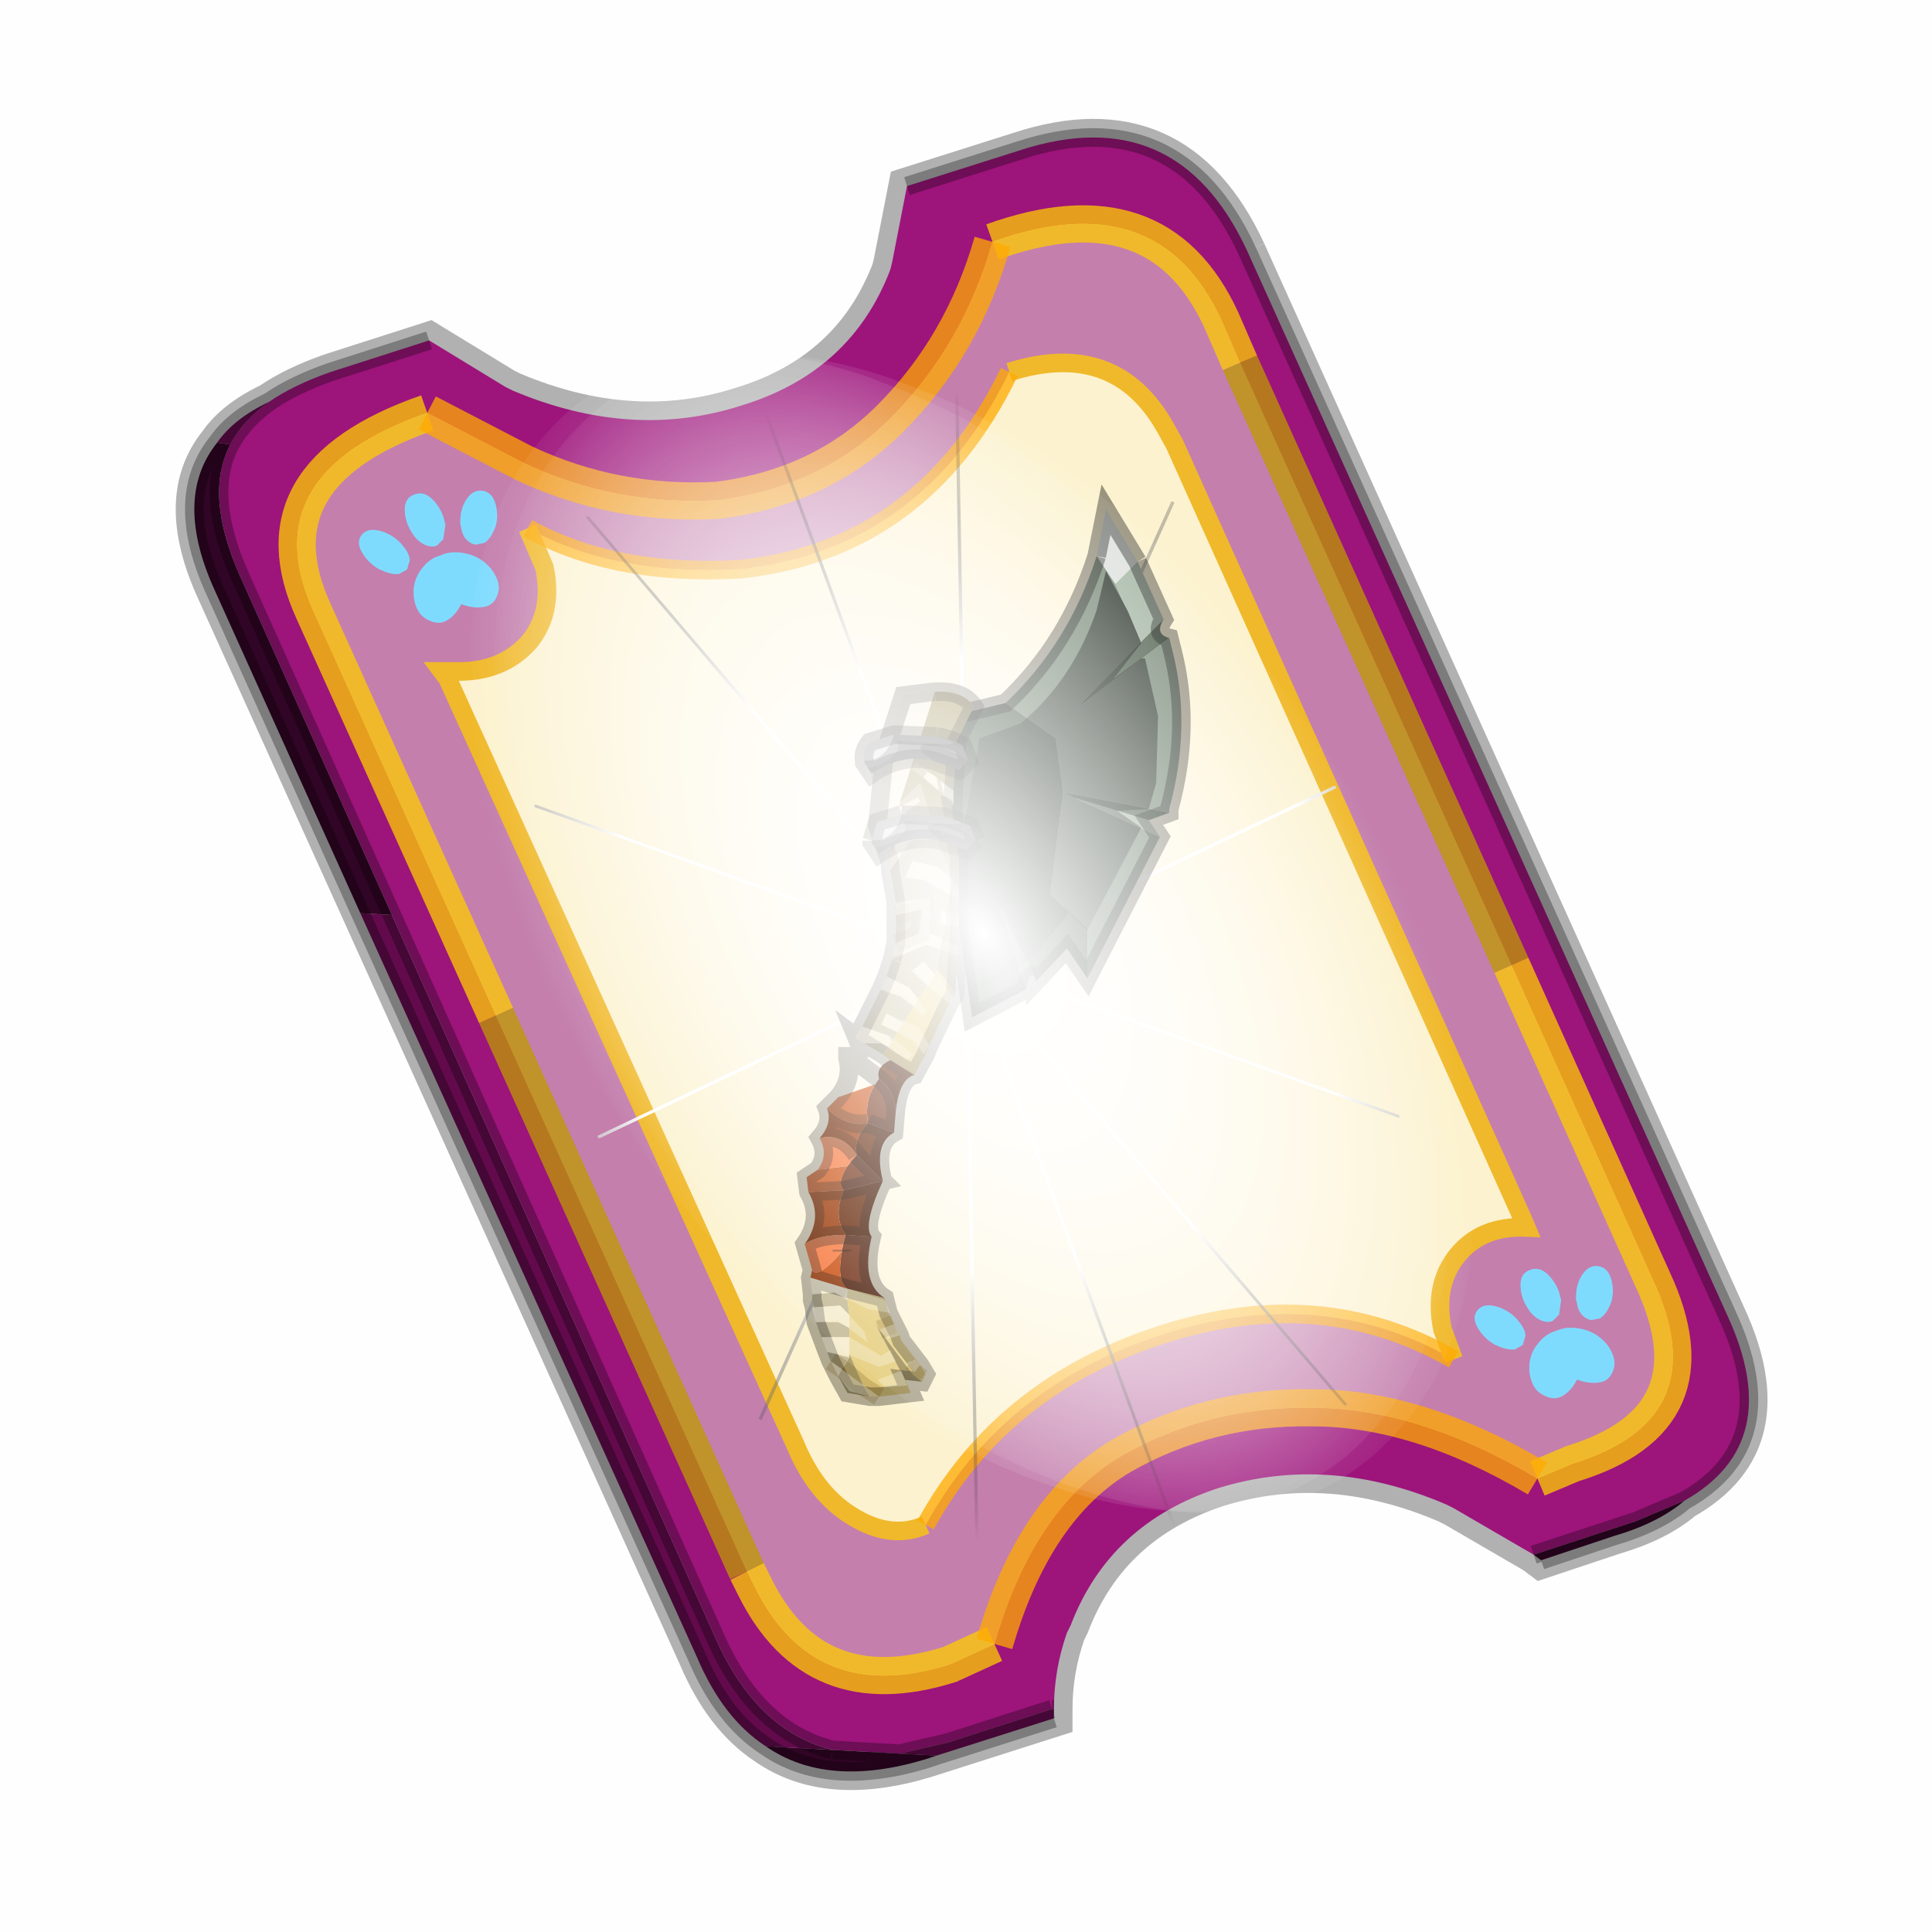<?xml version='1.0' encoding='UTF-8'?>
<svg xmlns:xlink="http://www.w3.org/1999/xlink" xmlns="http://www.w3.org/2000/svg" version="1.1" width="60px" height="60px" viewBox="0.0 0.0 60.0 60.0"><defs><g id="c1"><path fill="#000000" fill-opacity="0.004" d="M0.0 0.0 L60.0 0.0 60.0 60.0 0.0 60.0 0.0 0.0"/></g><g id="c2"><path fill="none" stroke="#000000" stroke-width="1.0" stroke-opacity="0.302" d="M28.45 3.1 L41.35 31.7 Q42.95 35.15 40.2 36.7 39.5 37.3 38.3 37.65 L36.35 38.3 36.15 38.15 34.0 36.9 33.8 36.8 Q30.65 35.45 27.7 36.35 24.75 37.3 23.7 40.05 L23.6 40.25 Q23.25 41.25 23.25 42.3 L23.25 42.35 23.25 42.55 19.8 43.65 Q17.15 44.45 15.5 43.3 14.35 42.55 13.65 40.9 L0.7 12.25 Q-0.45 9.75 0.75 8.25 1.2 7.6 2.15 7.15 2.8 6.7 3.8 6.35 L6.45 5.5 8.5 6.75 8.7 6.85 Q11.9 8.2 14.85 7.25 17.8 6.35 18.85 3.6 L18.9 3.4 19.3 1.35 22.3 0.4 Q26.55 -1.0 28.45 3.1"/><path fill="#9d147b" stroke="none" d="M35.55 22.3 L28.25 6.1 27.75 4.95 Q26.05 1.25 21.6 2.85 20.8 5.65 18.85 7.6 17.0 9.45 14.2 9.8 11.45 9.95 9.0 8.8 L6.4 7.45 Q1.65 9.1 3.35 12.8 L8.25 23.65 15.0 38.6 15.2 39.0 Q16.8 42.25 20.45 41.1 L21.65 40.55 Q22.7 36.9 25.05 35.5 27.4 34.15 30.2 34.2 33.05 34.2 36.25 36.1 L37.2 35.7 Q41.1 34.5 39.35 30.75 L35.55 22.3 M19.3 1.35 L22.3 0.4 Q26.55 -1.0 28.45 3.1 L41.35 31.7 Q42.95 35.15 40.2 36.7 L38.9 37.25 36.15 38.15 34.0 36.9 33.8 36.8 Q30.65 35.45 27.7 36.35 24.75 37.3 23.7 40.05 L23.6 40.25 Q23.25 41.25 23.25 42.3 L23.2 42.3 20.4 43.2 19.1 43.5 17.3 43.4 Q15.3 42.9 14.2 40.5 L5.45 20.95 1.35 11.8 Q0.4 9.65 1.1 8.3 1.45 7.65 2.15 7.15 2.8 6.7 3.8 6.35 L6.45 5.5 8.5 6.75 8.7 6.85 Q11.9 8.2 14.85 7.25 17.8 6.35 18.85 3.6 L18.9 3.4 19.3 1.35"/><path fill="#c47fad" stroke="none" d="M28.25 6.1 L35.55 22.3 39.35 30.75 Q41.1 34.5 37.2 35.7 L36.25 36.1 Q33.05 34.2 30.2 34.2 27.4 34.15 25.05 35.5 22.7 36.9 21.65 40.55 L20.45 41.1 Q16.8 42.25 15.2 39.0 L15.0 38.6 8.25 23.65 3.35 12.8 Q1.65 9.1 6.4 7.45 L9.0 8.8 Q11.45 9.95 14.2 9.8 17.0 9.45 18.85 7.6 20.8 5.65 21.6 2.85 26.05 1.25 27.75 4.95 L28.25 6.1 M34.0 32.9 L33.7 32.1 Q33.45 30.9 34.1 30.1 34.75 29.3 35.95 29.35 L35.8 29.0 26.5 8.3 26.25 7.85 Q24.9 5.45 22.05 6.35 19.75 11.1 14.85 11.65 11.45 11.85 9.1 10.55 L9.55 11.6 Q9.8 12.8 9.15 13.6 8.4 14.45 7.1 14.4 L6.8 14.4 6.95 14.6 16.3 35.2 Q16.8 36.4 17.65 37.0 18.8 37.8 19.8 37.35 21.8 33.7 25.95 32.3 30.35 30.8 34.0 32.9"/><path fill="#fcf2cf" stroke="none" d="M22.05 6.35 Q24.9 5.45 26.25 7.85 L26.5 8.3 35.8 29.0 35.95 29.35 Q34.75 29.3 34.1 30.1 33.45 30.9 33.7 32.1 L34.0 32.9 Q30.35 30.8 25.95 32.3 21.8 33.7 19.8 37.35 18.8 37.8 17.65 37.0 16.8 36.4 16.3 35.2 L6.95 14.6 6.8 14.4 7.1 14.4 Q8.4 14.45 9.15 13.6 9.8 12.8 9.55 11.6 L9.1 10.55 Q11.45 11.85 14.85 11.65 19.75 11.1 22.05 6.35"/><path fill="#300525" stroke="none" d="M40.2 36.7 Q39.5 37.3 38.3 37.65 L36.35 38.3 36.15 38.15 38.9 37.25 40.2 36.7 M23.25 42.3 L23.25 42.35 23.2 42.3 23.25 42.3 M20.1 43.55 L19.8 43.65 Q17.15 44.45 15.5 43.3 L17.3 43.4 19.1 43.5 20.1 43.55 M4.6 20.9 L0.7 12.25 Q-0.45 9.75 0.75 8.25 L1.1 8.3 Q0.4 9.65 1.35 11.8 L5.45 20.95 4.6 20.9"/><path fill="#630a4c" stroke="none" d="M23.25 42.35 L23.25 42.55 20.1 43.55 19.1 43.5 20.4 43.2 23.2 42.3 23.25 42.35 M15.5 43.3 Q14.35 42.55 13.65 40.9 L4.6 20.9 5.45 20.95 14.2 40.5 Q15.3 42.9 17.3 43.4 L15.5 43.3 M0.75 8.25 Q1.2 7.6 2.15 7.15 1.45 7.65 1.1 8.3 L0.75 8.25"/><path fill="none" stroke="#bf9900" stroke-width="1.0" stroke-opacity="0.749" d="M28.25 6.1 L35.55 22.3 M15.0 38.6 L8.25 23.65"/><path fill="none" stroke="#000000" stroke-width="0.5" stroke-opacity="0.302" d="M19.3 1.35 L22.3 0.4 Q26.55 -1.0 28.45 3.1 L41.35 31.7 Q42.95 35.15 40.2 36.7 39.5 37.3 38.3 37.65 L36.35 38.3 M23.25 42.55 L20.1 43.55 19.8 43.65 Q17.15 44.45 15.5 43.3 14.35 42.55 13.65 40.9 L4.6 20.9 0.7 12.25 Q-0.45 9.75 0.75 8.25 1.2 7.6 2.15 7.15 2.8 6.7 3.8 6.35 L6.45 5.5 M1.1 8.3 Q1.45 7.65 2.15 7.15 M5.45 20.95 L1.35 11.8 Q0.4 9.65 1.1 8.3 M17.3 43.4 Q15.3 42.9 14.2 40.5 L5.45 20.95 M19.1 43.5 L17.3 43.4 M23.2 42.3 L20.4 43.2 19.1 43.5 M23.25 42.3 L23.2 42.3 M40.2 36.7 L38.9 37.25 36.15 38.15"/><path fill="none" stroke="#ffcc00" stroke-width="1.0" stroke-opacity="0.749" d="M35.55 22.3 L39.35 30.75 Q41.1 34.5 37.2 35.7 L36.25 36.1 M21.65 40.55 L20.45 41.1 Q16.8 42.25 15.2 39.0 L15.0 38.6 M8.25 23.65 L3.35 12.8 Q1.65 9.1 6.4 7.45 M21.6 2.85 Q26.05 1.25 27.75 4.95 L28.25 6.1"/><path fill="none" stroke="#f0b92b" stroke-width="0.5" d="M22.05 6.35 Q24.9 5.45 26.25 7.85 L26.5 8.3 35.8 29.0 35.95 29.35 Q34.75 29.3 34.1 30.1 33.45 30.9 33.7 32.1 L34.0 32.9 M19.8 37.35 Q18.8 37.8 17.65 37.0 16.8 36.4 16.3 35.2 L6.95 14.6 6.8 14.4 7.1 14.4 Q8.4 14.45 9.15 13.6 9.8 12.8 9.55 11.6 L9.1 10.55"/><path fill="none" stroke="#ffaa00" stroke-width="1.0" stroke-opacity="0.749" d="M36.25 36.1 Q33.05 34.2 30.2 34.2 27.4 34.15 25.05 35.5 22.7 36.9 21.65 40.55 M6.4 7.45 L9.0 8.8 Q11.45 9.95 14.2 9.8 17.0 9.45 18.85 7.6 20.8 5.65 21.6 2.85"/><path fill="none" stroke="#ffaa00" stroke-width="0.5" stroke-opacity="0.749" d="M34.0 32.9 Q30.35 30.8 25.95 32.3 21.8 33.7 19.8 37.35 M9.1 10.55 Q11.45 11.85 14.85 11.65 19.75 11.1 22.05 6.35"/></g><g id="c3"><path fill="#7fdbfe" stroke="none" d="M10.75 4.9 Q10.75 4.6 10.9 4.35 11.25 3.45 11.95 2.75 13.3 1.5 14.35 2.1 15.4 2.7 14.95 4.45 14.7 5.4 14.1 6.15 L13.75 6.5 Q13.1 7.15 12.35 7.35 L11.4 7.2 Q10.95 6.9 10.75 6.4 10.5 5.75 10.75 4.9 M9.3 1.7 Q9.55 2.65 9.4 3.6 L9.3 4.15 8.5 5.5 7.6 5.9 7.5 5.9 Q7.0 5.85 6.6 5.5 6.05 5.0 5.8 4.15 L5.7 3.6 Q5.55 2.65 5.8 1.7 6.25 0.0 7.5 0.0 L7.6 0.0 Q8.85 0.0 9.3 1.7 M0.15 4.45 Q-0.3 2.7 0.75 2.1 1.8 1.5 3.15 2.75 3.85 3.45 4.2 4.35 L4.35 4.9 Q4.6 5.75 4.35 6.4 L3.7 7.2 2.75 7.35 Q2.0 7.15 1.35 6.5 L1.0 6.15 Q0.4 5.4 0.15 4.45 M7.55 7.0 Q8.75 6.9 9.9 7.6 11.45 8.5 11.95 10.25 12.35 12.0 11.5 12.95 10.7 13.9 9.65 13.7 8.55 13.5 7.55 12.6 6.55 13.5 5.5 13.7 4.45 13.9 3.65 12.95 2.75 12.0 3.2 10.25 3.7 8.5 5.25 7.6 6.4 6.9 7.55 7.0"/></g><g id="c4"><g><use transform="matrix(1.0,0.0,0.0,1.0,0.0,0.0)" xlink:href="#c3"/></g></g><radialGradient gradientUnits="userSpaceOnUse" r="819.2" cx="0" cy="0" spreadMethod="pad" gradientTransform="matrix(0.091,0.0,0.0,0.091,0.6,3.4)" id="gradient1"><stop offset="0.0" stop-color="#ffffff"/><stop offset="1.0" stop-color="#ffffff" stop-opacity="0.0"/></radialGradient><g id="c5"><path stroke="none" fill="url(#gradient1)" d="M36.65 -54.65 Q60.05 -42.0 69.75 -17.95 80.55 8.9 68.0 34.1 55.45 59.35 26.8 68.2 -1.8 77.05 -29.7 64.3 -57.6 51.6 -68.45 24.75 -79.3 -2.05 -66.75 -27.25 L-66.7 -27.3 Q-54.1 -52.5 -25.5 -61.4 3.1 -70.2 31.0 -57.5 L36.65 -54.65"/></g><g id="c6"><g><use transform="matrix(1.0,0.0,0.0,1.0,0.0,0.0)" xlink:href="#c5"/></g></g><radialGradient gradientUnits="userSpaceOnUse" r="819.2" cx="0" cy="0" spreadMethod="pad" gradientTransform="matrix(0.209,0.0,0.0,0.177,67.15,107.2)" id="gradient2"><stop offset="0.357" stop-color="#ffffff"/><stop offset="0.671" stop-opacity="0.0"/></radialGradient><g id="c7"><path fill="none" stroke-linejoin="round" stroke-linecap="round" stroke="url(#gradient2)" stroke-width="0.5" d="M136.55 165.8 L68.6 106.0 68.4 106.0 118.25 201.5 M68.3 105.8 L68.35 105.8 68.3 105.8 68.3 105.85 68.4 106.0 68.3 106.0 86.55 211.5 M68.3 105.8 L68.3 105.85 68.3 106.0 68.15 105.95 18.25 151.55 M68.3 105.85 L68.25 105.85 68.3 106.0 50.0 193.2 M68.25 105.85 L68.15 105.95 0.05 97.7 M68.3 105.85 L68.25 105.8 68.25 105.85 M68.25 105.8 L68.2 105.7 0.0 45.7 M68.3 105.8 L68.25 105.75 68.25 105.8 M68.25 105.75 L68.2 105.7 18.25 10.05 M68.6 106.0 L68.35 105.8 118.25 60.15 M86.6 18.35 L68.3 105.8 M136.6 114.25 L68.6 106.0 M68.25 105.75 L49.95 0.05"/></g><g id="c8"><g><use transform="matrix(1.0,0.0,0.0,1.0,0.0,0.0)" xlink:href="#c7"/></g></g><g id="c9"><g><use transform="matrix(1.0,0.0,0.0,1.0,0.0,0.0)" xlink:href="#c2"/></g><g><use transform="matrix(0.239,-0.087,0.1,0.234,34.25,31.15)" xlink:href="#c4"/></g><g><use transform="matrix(0.239,-0.087,0.1,0.234,4.25,10.3)" xlink:href="#c4"/></g><g><use transform="matrix(0.141,-0.038,0.111,0.226,20.25,20.65)" filter="url(#filter7)" xlink:href="#c6"/></g><g><use transform="matrix(-0.155,0.051,0.084,0.147,22.6,3.15)" filter="url(#filter8)" xlink:href="#c8"/></g></g><filter id="filter7"><feColorMatrix in="SourceGraphic" type="matrix" values="0.0 0.0 0.0 0.0 0.797 0.0 0.0 0.0 0.0 0.598 0.0 0.0 0.0 0.0 0.199 0.0 0.0 0.0 1.0 0.0" result="cxform"/><feComposite operator="in" in2="SourceGraphic" result="color-xform"/></filter><filter id="filter8"><feColorMatrix in="SourceGraphic" type="matrix" values="0.0 0.0 0.0 0.0 0.996 0.0 0.0 0.0 0.0 0.996 0.0 0.0 0.0 0.0 0.996 0.0 0.0 0.0 1.0 0.0" result="cxform"/><feComposite operator="in" in2="SourceGraphic" result="color-xform"/></filter><linearGradient gradientUnits="userSpaceOnUse" x1="-819.2" x2="819.2" spreadMethod="pad" gradientTransform="matrix(-0.007,0.007,-0.003,-0.004,10.15,2.85)" id="gradient3"><stop offset="0.0" stop-opacity="0.714"/><stop offset="1.0" stop-opacity="0.0"/></linearGradient><g id="c10"><path fill="#dfe3df" stroke="none" d="M10.85 -3.55 L11.1 -4.8 11.95 -3.4 11.35 -2.8 10.85 -3.55"/><path fill="#7e8f7e" stroke="none" d="M10.85 -3.55 L11.35 -2.8 12.05 -1.25 10.3 0.55 12.8 -1.35 12.9 -0.95 Q13.4 1.05 12.8 3.25 L12.8 3.35 9.95 2.8 9.75 1.35 8.4 0.4 Q10.1 -1.2 10.85 -3.55 M12.55 4.0 L10.6 7.8 10.6 6.45 9.6 5.55 9.95 2.8 10.25 2.95 12.55 4.0 M9.2 7.8 Q9.05 7.55 8.95 8.1 L8.25 5.9 9.2 7.8"/><path fill="#a8b9a8" stroke="none" d="M11.35 -2.8 L11.95 -3.4 12.65 -1.85 12.05 -1.25 11.35 -2.8 M12.25 3.55 L12.55 4.0 10.25 2.95 12.25 3.55"/><path fill="#546554" stroke="none" d="M12.65 -1.85 Q12.4 -1.45 12.8 -1.35 L10.3 0.55 12.05 -1.25 12.65 -1.85 M12.8 3.35 L12.25 3.55 10.25 2.95 9.95 2.8 9.6 5.55 10.6 6.45 10.6 7.8 10.05 7.0 9.2 7.9 9.2 7.85 9.2 7.8 8.25 5.9 8.95 8.1 7.5 8.85 7.15 6.4 6.35 5.9 6.95 0.75 8.4 0.4 9.75 1.35 9.95 2.8 12.8 3.35"/><path fill="none" stroke="#000000" stroke-width="0.5" stroke-opacity="0.388" d="M11.95 -3.4 L11.1 -4.8 10.85 -3.55 M11.95 -3.4 L12.65 -1.85 Q12.4 -1.45 12.8 -1.35 L12.9 -0.95 Q13.4 1.05 12.8 3.25 L12.8 3.35 12.25 3.55 12.55 4.0 10.6 7.8 10.05 7.0 9.2 7.9 9.2 7.85 9.2 7.8 Q9.05 7.55 8.95 8.1 L7.5 8.85 7.15 6.4 6.35 5.9 6.95 0.75 8.4 0.4 Q10.1 -1.2 10.85 -3.55"/><path stroke="none" fill="url(#gradient3)" d="M11.1 -3.15 L11.7 -2.05 12.05 -1.2 12.0 -1.15 11.3 -0.25 12.05 -0.8 12.15 -0.8 12.25 -0.35 12.5 0.75 12.45 2.55 12.25 3.25 11.4 3.3 12.05 3.75 10.6 6.5 10.1 6.05 9.15 7.2 8.9 7.35 8.95 7.4 8.0 7.95 7.75 8.1 7.8 8.0 7.75 8.0 7.6 6.0 6.95 5.6 7.7 1.35 8.8 0.95 Q10.2 -0.2 10.85 -2.1 L11.1 -3.15"/><path fill="#faf5e4" stroke="none" d="M5.3 4.75 L5.25 4.55 4.95 3.7 5.15 1.75 5.65 0.2 6.45 0.1 6.5 0.1 5.55 3.1 5.55 3.2 5.5 3.6 5.3 4.45 5.3 4.75"/><path fill="#afa272" stroke="none" d="M5.55 3.1 L6.5 0.1 Q7.25 0.05 7.55 0.5 L7.1 1.4 7.0 2.75 6.65 2.5 6.75 2.9 6.95 3.0 7.0 3.15 6.95 3.15 7.0 3.45 7.1 4.35 7.15 4.5 7.15 5.4 7.15 5.7 7.15 6.15 7.15 6.4 7.15 6.9 7.1 7.2 7.05 8.2 6.55 7.55 6.65 7.0 6.7 6.7 6.8 6.35 6.8 6.05 6.9 5.55 7.0 5.15 6.5 3.85 6.45 3.55 6.4 3.55 6.1 2.55 5.55 3.1 M4.75 19.05 L4.15 18.95 3.9 18.5 4.0 18.3 4.2 18.0 4.2 17.9 4.6 18.8 4.0 18.3 4.6 18.8 4.75 19.05 M6.3 2.25 L6.2 2.4 6.6 2.75 6.55 2.4 6.3 2.25"/><path fill="#f2e7bf" stroke="none" d="M5.3 4.75 L5.3 4.45 5.65 3.9 5.5 3.6 5.55 3.2 6.05 2.95 6.1 3.05 5.7 3.35 5.85 3.75 6.4 3.55 6.45 3.55 6.5 3.85 6.55 4.05 5.85 4.1 5.3 4.9 5.3 4.75 M7.0 2.75 L7.0 3.1 7.0 3.15 6.95 3.0 6.75 2.9 6.65 2.5 7.0 2.75 M3.9 18.5 L3.7 18.1 4.0 18.3 3.9 18.5 M3.6 17.85 L3.45 17.45 4.2 17.45 4.2 17.9 4.2 18.0 3.6 17.85 M3.3 17.05 L3.25 16.65 3.95 16.6 4.2 16.85 4.2 17.2 3.9 17.05 3.3 17.05 M3.2 16.3 L3.15 15.85 4.15 16.15 4.15 16.45 3.8 16.25 3.2 16.3 M4.6 9.55 L4.4 9.4 4.55 9.1 5.25 9.35 5.35 9.5 5.25 9.65 5.05 9.55 4.6 9.55 M6.3 2.25 L6.55 2.4 6.6 2.75 6.2 2.4 6.3 2.25 M7.0 5.15 L6.9 5.55 6.2 5.15 5.7 5.1 5.9 4.65 6.6 4.8 7.0 5.15 M6.8 6.05 L6.8 6.35 6.65 6.35 6.65 5.95 6.8 6.05 M6.7 6.7 L6.65 7.0 6.25 6.9 5.35 7.3 5.45 6.85 6.1 6.6 6.15 5.95 5.45 6.1 5.45 5.75 6.4 5.65 6.35 6.6 6.7 6.7 M5.5 9.25 L5.05 9.05 5.2 8.75 5.65 9.0 5.5 9.25 M5.95 8.55 L5.6 8.3 5.05 8.1 5.2 7.75 5.8 8.05 6.05 8.35 5.95 8.55 M6.3 8.0 L5.9 7.6 6.2 7.35 6.5 7.7 6.3 8.0"/><path fill="#c7bd9c" stroke="none" d="M5.3 4.45 L5.5 3.6 5.65 3.9 5.3 4.45 M5.55 3.2 L5.55 3.1 6.1 2.55 6.4 3.55 5.85 3.75 5.7 3.35 6.1 3.05 6.05 2.95 5.55 3.2 M3.7 18.1 L3.6 17.85 4.2 18.0 4.0 18.3 3.7 18.1 M3.45 17.45 L3.3 17.05 3.9 17.05 4.2 17.2 4.2 17.45 3.45 17.45 M3.25 16.65 L3.2 16.45 3.2 16.3 3.8 16.25 4.15 16.45 4.2 16.85 3.95 16.6 3.25 16.65 M5.1 9.85 L4.6 9.55 5.05 9.55 5.25 9.65 5.1 9.85 M6.5 3.85 L7.0 5.15 6.6 4.8 5.9 4.65 5.7 5.1 6.2 5.15 6.9 5.55 6.8 6.05 6.65 5.95 6.65 6.35 6.8 6.35 6.7 6.7 6.35 6.6 6.4 5.65 5.45 5.75 5.3 4.9 5.85 4.1 6.55 4.05 6.5 3.85 M6.65 7.0 L6.55 7.55 6.5 7.7 6.2 7.35 5.9 7.6 6.3 8.0 6.05 8.35 5.8 8.05 5.2 7.75 5.35 7.3 6.25 6.9 6.65 7.0 M5.45 6.1 L6.15 5.95 6.1 6.6 5.45 6.85 5.45 6.65 5.45 6.1 M4.55 9.1 L4.6 9.0 5.05 8.1 5.6 8.3 5.95 8.55 5.65 9.0 5.2 8.75 5.05 9.05 5.5 9.25 5.35 9.5 5.25 9.35 4.55 9.1"/><path fill="#702f15" stroke="none" d="M5.45 11.35 L5.4 11.95 4.7 11.7 Q4.6 11.1 4.9 10.65 L5.0 10.5 Q5.4 10.8 5.45 11.35 M4.8 14.75 Q4.5 16.0 5.15 16.4 L4.15 16.15 Q3.85 15.95 4.0 15.15 L4.0 15.1 4.1 14.7 4.8 14.75 M4.4 12.55 L5.1 13.25 4.05 13.5 Q3.85 13.3 4.15 12.85 L4.4 12.55"/><path fill="#993300" stroke="none" d="M3.0 14.95 Q3.5 14.25 3.1 13.55 L4.05 13.5 Q3.75 14.2 4.1 14.7 3.35 14.7 3.0 14.95 M3.4 12.1 Q3.75 11.7 3.6 11.3 4.1 11.8 4.7 11.7 4.3 12.1 4.4 12.55 4.0 11.95 3.4 12.1"/><path fill="#cc5114" stroke="none" d="M3.15 15.85 L3.2 15.65 Q3.35 15.9 4.0 15.15 3.85 15.95 4.15 16.15 L3.15 15.85 M3.1 13.55 L3.05 13.15 3.35 12.95 4.15 12.85 Q3.85 13.3 4.05 13.5 L3.1 13.55 M3.6 11.3 L3.9 11.0 4.9 10.65 Q4.6 11.1 4.7 11.7 4.1 11.8 3.6 11.3"/><path fill="#e7d083" stroke="none" d="M7.05 8.2 L7.0 8.3 6.9 8.45 6.35 9.6 6.25 9.85 5.95 10.4 5.3 10.0 5.1 9.85 5.25 9.65 5.35 9.5 5.5 9.25 5.65 9.0 5.95 8.55 6.05 8.35 6.3 8.0 6.5 7.7 6.55 7.55 7.05 8.2 M5.15 16.4 L5.25 16.8 5.4 17.1 5.55 17.4 5.6 17.55 6.1 18.2 6.25 18.45 6.15 18.65 5.9 18.45 6.1 18.2 5.9 18.45 5.0 17.25 4.9 17.1 5.7 18.6 5.85 18.95 5.0 19.05 4.75 19.05 4.6 18.8 4.2 17.9 4.2 17.45 4.2 17.2 4.2 16.85 4.15 16.45 4.15 16.15 5.15 16.4 M5.0 19.05 L4.6 18.8 5.0 19.05 M5.4 17.1 L5.0 17.25 5.4 17.1"/><path fill="#5f1f00" stroke="none" d="M5.95 10.4 Q5.55 10.5 5.45 11.35 5.4 10.8 5.0 10.5 4.9 10.2 5.3 10.0 L5.95 10.4 M5.4 11.95 Q4.85 12.25 5.1 13.25 4.55 14.45 4.8 14.75 L4.1 14.7 Q3.75 14.2 4.05 13.5 L5.1 13.25 4.4 12.55 Q4.3 12.1 4.7 11.7 L5.4 11.95"/><path fill="#f7783d" stroke="none" d="M3.2 15.65 L3.0 14.95 Q3.35 14.7 4.1 14.7 L4.0 15.1 4.0 15.15 Q3.35 15.9 3.2 15.65 M3.35 12.95 Q3.65 12.55 3.4 12.1 4.0 11.95 4.4 12.55 L4.15 12.85 3.35 12.95"/><path fill="#9f8f5a" stroke="none" d="M6.15 18.65 L5.7 18.6 4.9 17.1 5.0 17.25 5.9 18.45 6.15 18.65"/><path fill="none" stroke="#000000" stroke-width="0.5" stroke-opacity="0.302" d="M6.5 0.1 L6.45 0.1 5.65 0.2 5.15 1.75 4.95 3.7 5.25 4.55 5.3 4.75 5.3 4.9 5.45 5.75 5.45 6.1 5.45 6.65 5.45 6.85 5.35 7.3 M6.5 0.1 Q7.25 0.05 7.55 0.5 L7.1 1.4 7.0 2.75 7.0 3.1 7.0 3.15 6.95 3.15 7.0 3.45 7.1 4.35 7.15 4.5 7.15 5.4 7.15 5.7 7.15 6.15 7.15 6.4 7.15 6.9 7.1 7.2 7.05 8.2 7.0 8.3 6.9 8.45 6.35 9.6 6.25 9.85 5.95 10.4 Q5.55 10.5 5.45 11.35 L5.4 11.95 Q4.85 12.25 5.1 13.25 4.55 14.45 4.8 14.75 4.5 16.0 5.15 16.4 L5.25 16.8 5.4 17.1 5.55 17.4 5.6 17.55 6.1 18.2 6.25 18.45 6.15 18.65 5.7 18.6 5.85 18.95 5.0 19.05 4.75 19.05 4.15 18.95 3.9 18.5 3.7 18.1 3.6 17.85 3.45 17.45 3.3 17.05 3.25 16.65 3.2 16.45 3.2 16.3 3.15 15.85 3.2 15.65 3.0 14.95 Q3.5 14.25 3.1 13.55 L3.05 13.15 3.35 12.95 Q3.65 12.55 3.4 12.1 3.75 11.7 3.6 11.3 L3.9 11.0 Q4.3 10.5 4.15 9.95 L4.15 9.9 4.2 9.9 5.0 10.5 M5.3 10.0 L5.1 9.85 4.6 9.55 4.4 9.4 Q4.65 10.0 4.2 9.9 M5.05 8.1 L4.6 9.0 4.55 9.1 4.4 9.4 M5.05 8.1 L5.2 7.75 5.35 7.3 M4.7 11.7 L5.4 11.95 M3.6 11.3 Q4.1 11.8 4.7 11.7 M4.4 12.55 L5.1 13.25 4.05 13.5 3.1 13.55 M4.1 14.7 L4.8 14.75 M5.3 10.0 L5.95 10.4 M5.45 11.35 Q5.4 10.8 5.0 10.5 M4.0 15.1 L4.0 15.15 M4.15 16.15 L5.15 16.4 M4.1 14.7 Q3.35 14.7 3.0 14.95 M3.15 15.85 L4.15 16.15 M4.4 12.55 Q4.0 11.95 3.4 12.1"/><path fill="none" stroke="#624200" stroke-width="0.5" stroke-opacity="0.2" d="M5.45 6.1 L6.15 5.95 6.1 6.6 5.45 6.85 M5.9 18.45 L6.1 18.2 M4.6 18.8 L5.0 19.05 M4.0 18.3 L4.6 18.8 M5.0 17.25 L5.4 17.1 M3.7 18.1 L4.0 18.3"/><path fill="#ffffff" fill-opacity="0.271" d="M6.1 3.05 L5.7 3.35 5.8 3.75 6.45 3.55 6.5 4.0 5.85 4.1 5.3 4.9 5.3 4.75 5.3 4.45 5.65 3.9 5.3 3.35 6.05 2.9 6.1 3.05 M7.0 2.75 L7.0 3.1 5.85 2.15 6.0 2.0 7.0 2.75 M5.45 6.1 L5.45 5.8 6.4 5.65 6.35 6.6 7.15 6.95 7.15 7.2 6.25 6.9 5.35 7.25 5.45 6.85 6.05 6.6 6.15 5.95 5.45 6.1 M5.7 5.1 L5.9 4.65 6.55 4.8 7.15 5.35 7.15 5.7 6.15 5.15 5.7 5.1 M5.85 7.6 L6.2 7.35 7.0 8.3 6.9 8.5 5.85 7.6 M4.6 9.55 L4.35 9.4 4.55 9.1 5.3 9.35 5.9 9.85 5.75 10.0 5.05 9.55 4.6 9.55 M6.65 5.95 L7.15 6.15 7.15 6.4 6.65 6.35 6.65 5.95 M6.3 8.7 L6.15 8.8 5.6 8.3 5.05 8.1 5.2 7.75 5.8 8.05 6.3 8.7 M6.05 9.1 L6.35 9.6 6.2 9.85 5.95 9.5 5.1 9.05 5.2 8.75 6.05 9.1 M5.3 16.8 L4.7 16.7 3.8 16.25 3.2 16.3 3.15 15.85 5.15 16.45 5.3 16.8 M5.95 18.4 L5.75 18.15 5.95 18.05 6.1 18.2 5.95 18.4 M5.55 17.4 L5.25 17.5 5.0 17.25 5.4 17.1 5.55 17.4 M5.45 18.1 L5.0 18.25 4.25 17.95 4.2 17.9 4.15 17.95 3.6 17.85 3.45 17.45 4.2 17.45 5.05 17.95 5.3 17.8 5.45 18.1 M4.6 17.3 L4.7 17.6 3.9 17.0 3.3 17.05 3.2 16.65 3.95 16.6 4.6 17.3 M3.7 18.1 L5.0 19.05 4.75 19.05 4.2 18.9 3.9 18.5 3.7 18.1 M5.75 18.75 L5.15 18.8 4.95 18.6 5.6 18.35 5.75 18.75"/><path fill="#a8a8a8" stroke="none" d="M6.55 1.3 Q7.45 1.55 6.55 1.5 L5.45 1.4 Q5.7 1.85 4.7 2.15 L4.6 2.0 4.6 1.95 Q5.2 1.95 5.4 1.25 L6.55 1.3"/><path fill="#878787" stroke="none" d="M6.55 1.5 Q7.45 1.55 6.55 1.3 6.9 1.35 7.25 1.55 L7.4 1.95 6.55 1.5"/><path fill="#6b6b6b" stroke="none" d="M6.45 1.95 Q5.7 1.45 6.55 1.5 L7.4 1.95 7.15 2.2 6.45 1.95"/><path fill="#8c8c8c" stroke="none" d="M4.7 2.15 Q5.7 1.85 5.45 1.4 L6.55 1.5 Q5.7 1.45 6.45 1.95 5.6 1.75 4.8 2.3 L4.7 2.15"/><path fill="#e6e6e6" stroke="none" d="M5.4 1.25 Q5.2 1.95 4.6 1.95 4.55 1.7 4.75 1.45 L5.4 1.25"/><path fill="none" stroke="#000000" stroke-width="0.5" stroke-opacity="0.302" d="M6.55 1.3 L5.4 1.25 4.75 1.45 Q4.55 1.7 4.6 1.95 L4.6 2.0 4.7 2.15 4.8 2.3 Q5.6 1.75 6.45 1.95 L7.15 2.2 7.4 1.95 7.25 1.55 Q6.9 1.35 6.55 1.3"/><path fill="#a8a8a8" stroke="none" d="M6.75 3.45 Q7.65 3.7 6.75 3.65 L5.65 3.55 Q5.9 4.0 4.9 4.3 L4.8 4.15 4.8 4.1 Q5.4 4.1 5.6 3.4 L6.75 3.45"/><path fill="#6b6b6b" stroke="none" d="M6.75 3.65 Q7.2 3.75 7.6 4.1 L7.35 4.35 6.65 4.1 Q5.9 3.6 6.75 3.65"/><path fill="#878787" stroke="none" d="M6.75 3.65 Q7.65 3.7 6.75 3.45 L7.45 3.7 7.6 4.1 Q7.2 3.75 6.75 3.65"/><path fill="#8c8c8c" stroke="none" d="M4.9 4.3 Q5.9 4.0 5.65 3.55 L6.75 3.65 Q5.9 3.6 6.65 4.1 5.8 3.9 5.0 4.45 L4.9 4.3"/><path fill="#e6e6e6" stroke="none" d="M5.6 3.4 Q5.4 4.1 4.8 4.1 L4.95 3.6 5.6 3.4"/><path fill="none" stroke="#000000" stroke-width="0.5" stroke-opacity="0.302" d="M7.6 4.1 L7.45 3.7 6.75 3.45 5.6 3.4 M4.8 4.1 L4.8 4.15 4.9 4.3 M6.65 4.1 L7.35 4.35 7.6 4.1 M4.8 4.1 L4.95 3.6 5.6 3.4 M6.65 4.1 Q5.8 3.9 5.0 4.45 L4.9 4.3"/></g><g id="c11"><g><use transform="matrix(1.0,0.0,0.0,1.0,0.0,0.0)" xlink:href="#c10"/></g></g><g id="c12"><g><use transform="matrix(1.0,0.0,0.0,1.0,6.3,53.35)" xlink:href="#c9"/></g><g><use transform="matrix(1.0,0.0,0.0,1.0,19.85,68.2)" xlink:href="#c11"/></g><g><use transform="matrix(0.141,-0.038,0.111,0.226,27.2,74.05)" filter="url(#filter12)" xlink:href="#c6"/></g></g><filter id="filter12"><feColorMatrix in="SourceGraphic" type="matrix" values="1.0 0.0 0.0 0.0 0.0 0.0 1.0 0.0 0.0 0.0 0.0 0.0 1.0 0.0 0.0 0.0 0.0 0.0 0.23 0.0" result="cxform"/><feComposite operator="in" in2="SourceGraphic" result="color-xform"/></filter></defs><g><g><use transform="matrix(1.0,0.0,0.0,1.0,0.0,0.0)" xlink:href="#c1"/></g><g><use transform="matrix(1.155,0.0,0.0,1.155,-1.4,-57.4)" xlink:href="#c12"/></g></g></svg>